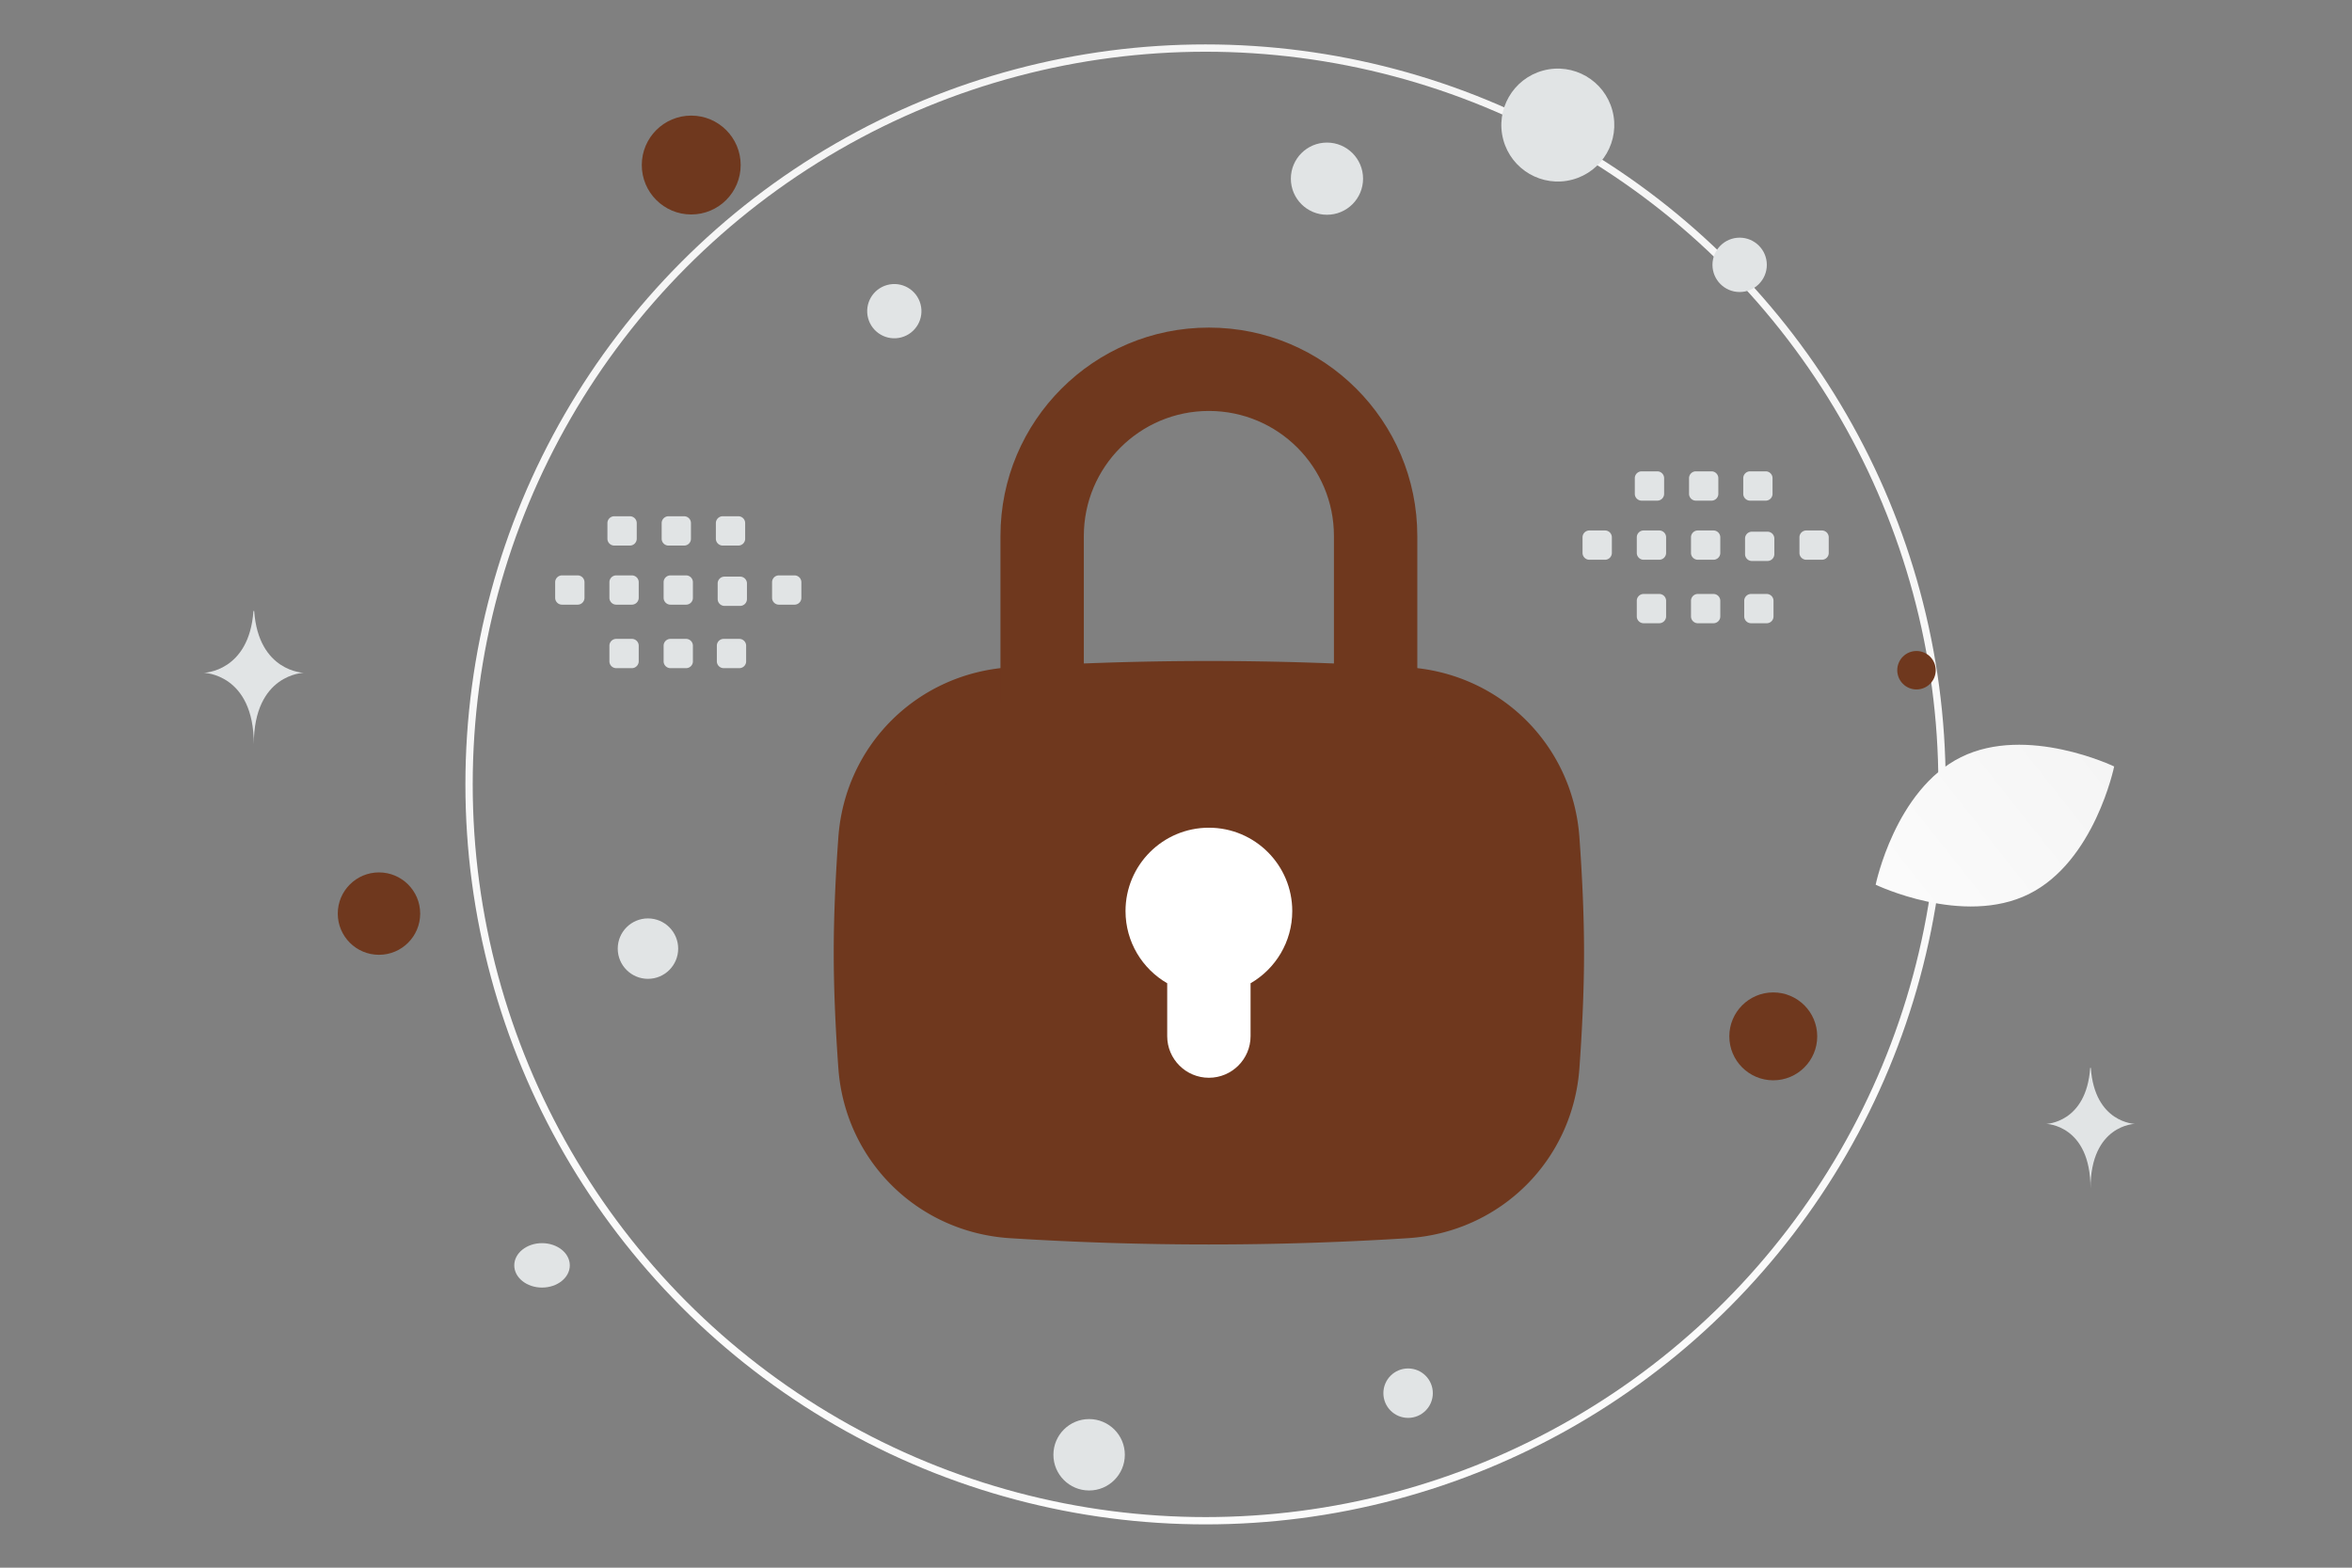 <svg width="900" height="600" viewBox="0 0 900 600" fill="none" xmlns="http://www.w3.org/2000/svg"><rect x="0" y="0" width="900" height="600" fill="#808080" stroke="none"/><path fill="transparent" d="M0 0h900v600H0z"/><circle cx="461.301" cy="300.214" r="281.815" stroke="url(#a)" stroke-width="2.797"/><path fill="#6f381e" d="M349.115 280.207h225.792v170.776H349.115z"/><path fill-rule="evenodd" clip-rule="evenodd" d="M462.584 284.886c-28.274 0-53.46 1.03-74.037 2.338-19.518 1.241-34.526 16.133-35.927 35.513-.996 13.787-1.69 28.313-1.69 41.902 0 13.589.694 28.116 1.69 41.903 1.401 19.38 16.409 34.272 35.927 35.512a1172.98 1172.98 0 0 0 74.037 2.338c28.274 0 53.459-1.03 74.036-2.338 19.519-1.24 34.527-16.132 35.928-35.512.996-13.787 1.69-28.314 1.69-41.903 0-13.589-.694-28.115-1.69-41.902-1.401-19.38-16.409-34.272-35.928-35.513a1172.946 1172.946 0 0 0-74.036-2.338zm-76.06-29.499c-35.375 2.249-63.167 29.697-65.722 65.05-1.031 14.269-1.773 29.607-1.773 44.202 0 14.596.742 29.933 1.773 44.202 2.555 35.354 30.347 62.802 65.722 65.05a1204.644 1204.644 0 0 0 76.06 2.402c29.039 0 54.905-1.057 76.06-2.402 35.375-2.248 63.167-29.696 65.722-65.05 1.031-14.269 1.773-29.606 1.773-44.202 0-14.595-.742-29.933-1.773-44.202-2.555-35.353-30.347-62.801-65.722-65.05a1204.67 1204.67 0 0 0-76.06-2.402c-29.039 0-54.906 1.057-76.06 2.402z" fill="#6f381e"/><path fill-rule="evenodd" clip-rule="evenodd" d="M478.535 376.322c9.535-5.516 15.95-15.825 15.95-27.633 0-17.619-14.282-31.901-31.901-31.901-17.618 0-31.901 14.282-31.901 31.901 0 11.808 6.415 22.117 15.95 27.633v20.219c0 8.809 7.142 15.95 15.951 15.95 8.809 0 15.951-7.141 15.951-15.95v-20.219z" fill="#fff"/><path fill-rule="evenodd" clip-rule="evenodd" d="M382.831 205.133c0-44.046 35.706-79.753 79.753-79.753 44.046 0 79.753 35.707 79.753 79.753v63.803c0 8.809-7.142 15.95-15.951 15.95-8.809 0-15.95-7.141-15.95-15.95v-63.803c0-26.427-21.424-47.851-47.852-47.851-26.428 0-47.852 21.424-47.852 47.851v63.803c0 8.809-7.141 15.95-15.951 15.95-8.809 0-15.95-7.141-15.95-15.95v-63.803z" fill="#6f381e"/><path d="M776.364 342.178c-25.195 12.498-58.637-3.573-58.637-3.573s7.433-36.327 32.642-48.809c25.196-12.498 58.623 3.555 58.623 3.555s-7.432 36.328-32.628 48.827z" fill="url(#b)"/><circle cx="678.548" cy="396.646" r="16.819" transform="rotate(180 678.548 396.646)" fill="#6f381e"/><circle cx="264.502" cy="63.165" r="18.921" transform="rotate(180 264.502 63.165)" fill="#6f381e"/><circle r="15.768" transform="matrix(-1 0 0 1 145.018 349.664)" fill="#6f381e"/><circle r="7.358" transform="matrix(-1 0 0 1 733.35 256.515)" fill="#6f381e"/><circle r="9.461" transform="matrix(-1 0 0 1 538.815 533.207)" fill="#E1E4E5"/><circle r="13.665" transform="matrix(-1 0 0 1 416.755 556.787)" fill="#E1E4E5"/><circle r="10.401" transform="matrix(-1 0 0 1 665.68 101.363)" fill="#E1E4E5"/><circle r="11.563" transform="matrix(-1 0 0 1 247.943 363.068)" fill="#E1E4E5"/><circle r="10.383" transform="scale(1 -1) rotate(-75 93.505 -282.536)" fill="#E1E4E5"/><circle r="13.813" transform="matrix(-1 0 0 1 507.766 68.383)" fill="#E1E4E5"/><ellipse rx="10.626" ry="8.501" transform="matrix(-1 0 0 1 207.411 484.29)" fill="#E1E4E5"/><circle r="21.61" transform="scale(1 -1) rotate(-75 266.862 -412.362)" fill="#E1E4E5"/><path d="M96.984 233.82h.278c1.646 23.323 18.99 23.682 18.99 23.682s-19.126.373-19.126 27.322c0-26.949-19.126-27.322-19.126-27.322s17.338-.359 18.984-23.682zm702.83 174.881h.247c1.461 21.109 16.851 21.434 16.851 21.434s-16.971.338-16.971 24.728c0-24.39-16.971-24.728-16.971-24.728s15.384-.325 16.844-21.434z" fill="#E1E4E5"/><path fill-rule="evenodd" clip-rule="evenodd" d="M304.03 231.423h-5.982a2.614 2.614 0 0 1-2.612-2.611v-5.983a2.613 2.613 0 0 1 2.612-2.611h5.982a2.622 2.622 0 0 1 2.612 2.611v5.983c.012 1.434-1.165 2.611-2.612 2.611zm-20.816.47h-5.983a2.621 2.621 0 0 1-2.611-2.611v-5.983a2.613 2.613 0 0 1 2.611-2.611h5.983a2.62 2.62 0 0 1 2.611 2.611v5.983a2.621 2.621 0 0 1-2.611 2.611zm-20.683-.47h-5.982a2.622 2.622 0 0 1-2.612-2.611v-5.983a2.613 2.613 0 0 1 2.612-2.611h5.982a2.622 2.622 0 0 1 2.612 2.611v5.983c.012 1.434-1.165 2.611-2.612 2.611zm-20.743 0h-5.983a2.622 2.622 0 0 1-2.612-2.611v-5.983a2.613 2.613 0 0 1 2.612-2.611h5.983a2.624 2.624 0 0 1 2.623 2.611v5.983a2.64 2.64 0 0 1-2.623 2.611zm-20.744 0h-5.983a2.624 2.624 0 0 1-2.624-2.611v-5.983a2.616 2.616 0 0 1 2.624-2.611h5.983a2.621 2.621 0 0 1 2.611 2.611v5.983a2.621 2.621 0 0 1-2.611 2.611zm61.483-22.618h-5.983a2.622 2.622 0 0 1-2.612-2.611v-5.995a2.622 2.622 0 0 1 2.612-2.612h5.983a2.614 2.614 0 0 1 2.611 2.612v5.983a2.609 2.609 0 0 1-2.611 2.623zm-20.744 0H255.8a2.621 2.621 0 0 1-2.611-2.611v-5.995a2.622 2.622 0 0 1 2.611-2.612h5.983a2.62 2.62 0 0 1 2.611 2.612v5.983a2.607 2.607 0 0 1-2.611 2.623zm-20.743 0h-5.983a2.624 2.624 0 0 1-2.623-2.611v-5.995a2.624 2.624 0 0 1 2.623-2.612h5.983a2.622 2.622 0 0 1 2.611 2.612v5.983a2.624 2.624 0 0 1-2.611 2.623zm21.491 46.919h-5.982a2.622 2.622 0 0 1-2.612-2.612v-5.982a2.614 2.614 0 0 1 2.612-2.612h5.982a2.622 2.622 0 0 1 2.612 2.612v5.982c.012 1.435-1.165 2.612-2.612 2.612zm20.37 0h-5.983a2.622 2.622 0 0 1-2.612-2.612v-5.982a2.614 2.614 0 0 1 2.612-2.612h5.983a2.622 2.622 0 0 1 2.611 2.612v5.982c.012 1.435-1.165 2.612-2.611 2.612zm-41.113 0h-5.983a2.622 2.622 0 0 1-2.612-2.612v-5.982a2.614 2.614 0 0 1 2.612-2.612h5.983a2.624 2.624 0 0 1 2.623 2.612v5.982c-.012 1.435-1.189 2.612-2.623 2.612zm455.372-41.492h-5.983a2.613 2.613 0 0 1-2.611-2.611v-5.983a2.614 2.614 0 0 1 2.611-2.612h5.983a2.622 2.622 0 0 1 2.611 2.612v5.983c.012 1.434-1.165 2.611-2.611 2.611zm-20.818.47h-5.982a2.622 2.622 0 0 1-2.612-2.612v-5.983a2.614 2.614 0 0 1 2.612-2.611h5.982a2.622 2.622 0 0 1 2.612 2.611v5.983a2.622 2.622 0 0 1-2.612 2.612zm-20.681-.47h-5.983a2.622 2.622 0 0 1-2.612-2.611v-5.983a2.614 2.614 0 0 1 2.612-2.612h5.983a2.622 2.622 0 0 1 2.611 2.612v5.983c.012 1.434-1.165 2.611-2.611 2.611zm-20.744 0h-5.983a2.62 2.62 0 0 1-2.611-2.611v-5.983a2.613 2.613 0 0 1 2.611-2.612h5.983a2.624 2.624 0 0 1 2.623 2.612v5.983a2.64 2.64 0 0 1-2.623 2.611zm-20.744 0h-5.983a2.624 2.624 0 0 1-2.624-2.611v-5.983a2.617 2.617 0 0 1 2.624-2.612h5.983a2.622 2.622 0 0 1 2.611 2.612v5.983a2.621 2.621 0 0 1-2.611 2.611zm61.483-22.618h-5.983a2.62 2.62 0 0 1-2.611-2.612v-5.995a2.62 2.62 0 0 1 2.611-2.611h5.983a2.614 2.614 0 0 1 2.611 2.611v5.983a2.609 2.609 0 0 1-2.611 2.624zm-20.744 0h-5.983a2.622 2.622 0 0 1-2.611-2.612v-5.995a2.621 2.621 0 0 1 2.611-2.611h5.983a2.621 2.621 0 0 1 2.611 2.611v5.983a2.607 2.607 0 0 1-2.611 2.624zm-20.743 0h-5.983a2.624 2.624 0 0 1-2.623-2.612v-5.995a2.624 2.624 0 0 1 2.623-2.611h5.983a2.62 2.62 0 0 1 2.611 2.611v5.983a2.623 2.623 0 0 1-2.611 2.624zm21.492 46.918h-5.983a2.622 2.622 0 0 1-2.612-2.611v-5.983a2.614 2.614 0 0 1 2.612-2.611h5.983a2.621 2.621 0 0 1 2.611 2.611v5.983c.012 1.434-1.165 2.611-2.611 2.611zm20.368 0h-5.982a2.622 2.622 0 0 1-2.612-2.611v-5.983a2.614 2.614 0 0 1 2.612-2.611h5.982a2.622 2.622 0 0 1 2.612 2.611v5.983c.012 1.434-1.165 2.611-2.612 2.611zm-41.112 0h-5.983a2.62 2.62 0 0 1-2.611-2.611v-5.983a2.613 2.613 0 0 1 2.611-2.611h5.983a2.624 2.624 0 0 1 2.623 2.611v5.983a2.64 2.64 0 0 1-2.623 2.611z" fill="#E1E4E5"/><defs><linearGradient id="a" x1="473.378" y1="901" x2="455.913" y2="-599.177" gradientUnits="userSpaceOnUse"><stop stop-color="#fff"/><stop offset="1" stop-color="#EEE"/></linearGradient><linearGradient id="b" x1="679.61" y1="381.164" x2="887.426" y2="216.78" gradientUnits="userSpaceOnUse"><stop stop-color="#fff"/><stop offset="1" stop-color="#EEE"/></linearGradient></defs></svg>